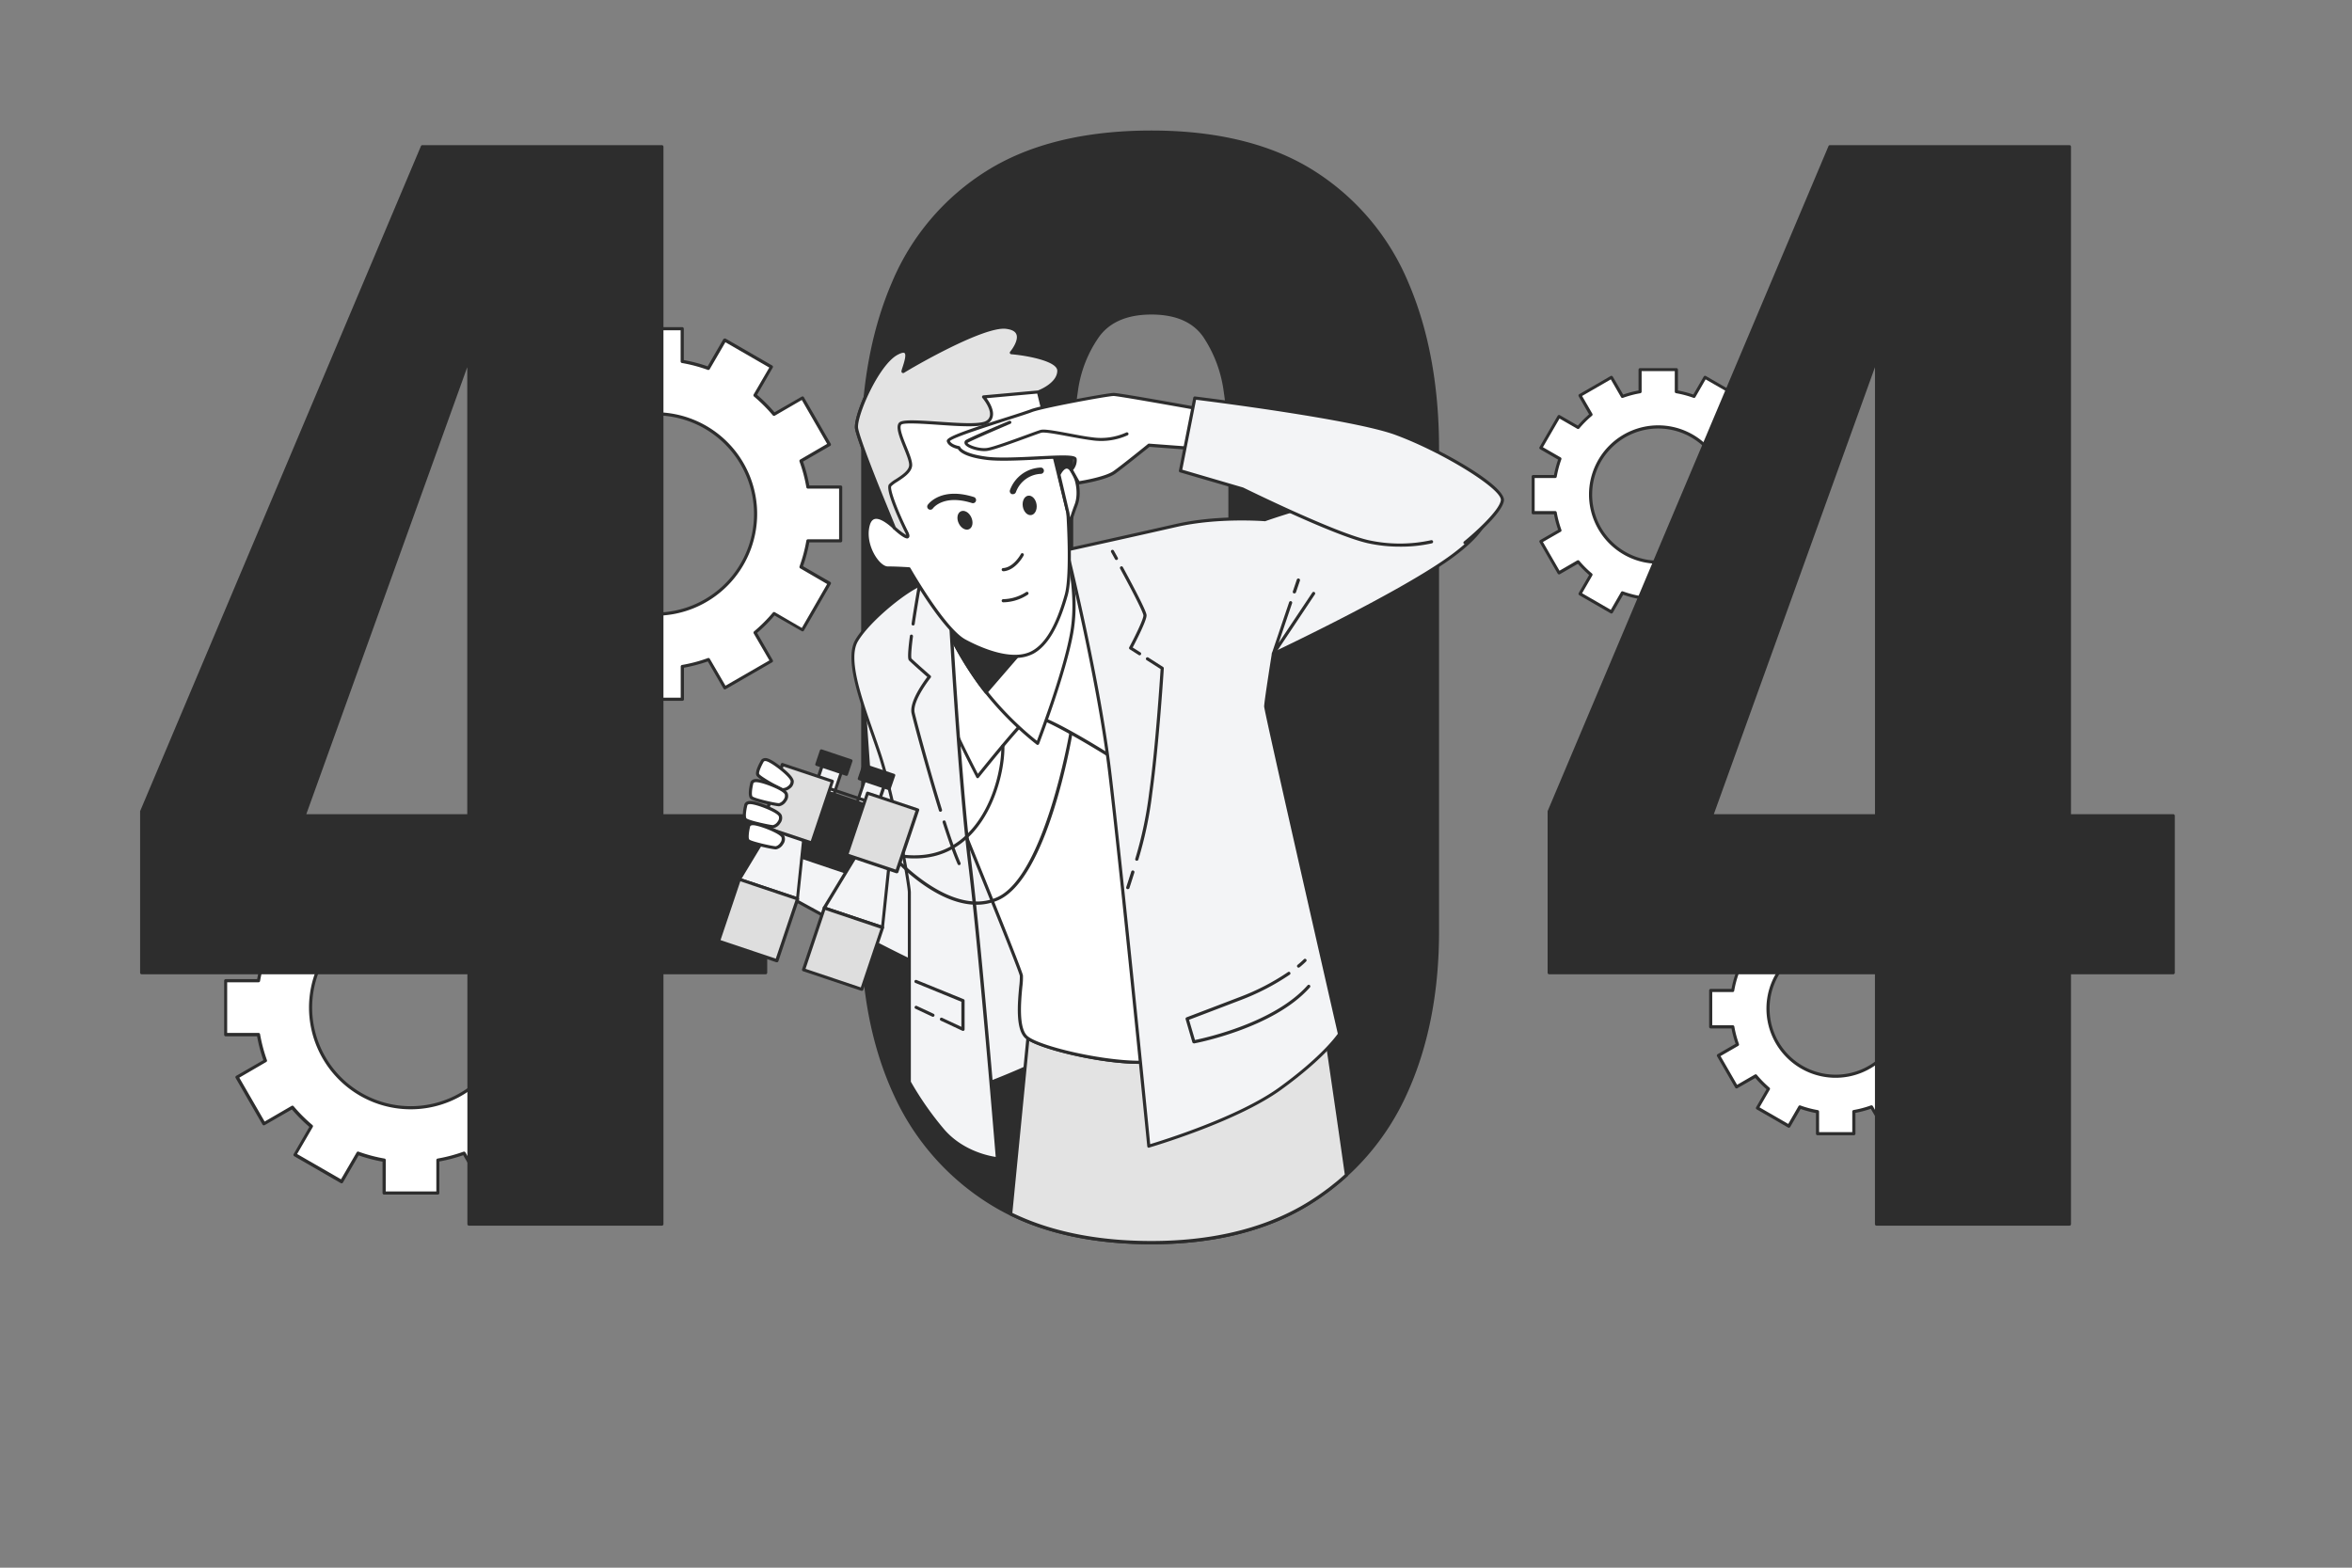 <svg xmlns="http://www.w3.org/2000/svg" viewBox="0 0 750 500" transform="matrix(1, 0, 0, 1, 0, 0)"><rect x="0" y="0" width="750" height="500" fill="#808080" stroke="none"/><g id="freepik--Gears--inject-423"><path d="M268.08,172.49V155.34H257.64a50.41,50.41,0,0,0-2.22-8.34l9-5.2L255.87,127l-9,5.22a50.21,50.21,0,0,0-6.1-6.1l5.22-9-14.85-8.57-5.21,9a48.52,48.52,0,0,0-8.34-2.22V104.84H200.4v10.44a49.42,49.42,0,0,0-8.34,2.21l-5.21-9L172,117l5.23,9a48.82,48.82,0,0,0-6.1,6.1l-9-5.22-8.57,14.85,9,5.21a49.42,49.42,0,0,0-2.21,8.34H149.89v17.14h10.45a49.42,49.42,0,0,0,2.21,8.34l-9,5.21,8.57,14.85,9.05-5.22a50,50,0,0,0,6.09,6.09l-5.21,9,14.84,8.58,5.22-9a48.93,48.93,0,0,0,8.34,2.21V223h17.14V212.58a49.45,49.45,0,0,0,8.34-2.22l5.21,9L246,210.81l-5.22-9a50.85,50.85,0,0,0,6.09-6.1l9,5.22L264.45,186l-9-5.21a49.42,49.42,0,0,0,2.21-8.34ZM209,195.87a31.95,31.95,0,1,1,31.94-31.94A31.94,31.94,0,0,1,209,195.87Z" style="fill:#fff"/><path d="M217.57,223.52H200.42a.5.5,0,0,1-.5-.5V213a50.05,50.05,0,0,1-7.61-2l-5,8.67a.51.51,0,0,1-.69.18l-14.84-8.57a.51.51,0,0,1-.19-.69l5-8.67a52.31,52.31,0,0,1-5.57-5.57l-8.68,5a.5.5,0,0,1-.38,0,.52.52,0,0,1-.3-.23l-8.57-14.85a.5.5,0,0,1,.18-.68l8.66-5a49.87,49.87,0,0,1-2-7.62h-10a.5.5,0,0,1-.5-.5V155.37a.5.5,0,0,1,.5-.5h10a50.18,50.18,0,0,1,2-7.62l-8.66-5a.51.51,0,0,1-.19-.68l8.58-14.85a.48.48,0,0,1,.3-.24.55.55,0,0,1,.38,0l8.68,5a50.33,50.33,0,0,1,5.56-5.56l-5-8.69a.53.53,0,0,1,0-.37.56.56,0,0,1,.23-.31L186.6,108a.51.51,0,0,1,.69.18l5,8.66a49.74,49.74,0,0,1,7.61-2v-10a.5.5,0,0,1,.5-.5h17.15a.51.51,0,0,1,.5.5v10a49.74,49.74,0,0,1,7.61,2l5-8.66A.48.48,0,0,1,231,108a.47.47,0,0,1,.38,0l14.85,8.57a.49.49,0,0,1,.18.68l-5,8.68a50.51,50.51,0,0,1,5.57,5.57l8.68-5a.55.55,0,0,1,.38-.05.48.48,0,0,1,.3.24l8.57,14.84a.51.51,0,0,1-.18.69l-8.66,5a49.74,49.74,0,0,1,2,7.61h10a.51.51,0,0,1,.5.5v17.15a.51.51,0,0,1-.5.5h-10a49.74,49.74,0,0,1-2,7.61l8.66,5a.48.48,0,0,1,.24.3.56.56,0,0,1-.05.38l-8.58,14.85a.49.49,0,0,1-.68.18l-8.68-5a51.3,51.3,0,0,1-5.56,5.57l5,8.68a.49.49,0,0,1-.18.68l-14.85,8.58a.56.56,0,0,1-.38.05.48.48,0,0,1-.3-.24l-5-8.66a50.94,50.94,0,0,1-7.61,2v10A.5.5,0,0,1,217.57,223.52Zm-16.65-1h16.15v-9.94a.51.51,0,0,1,.41-.5,47.52,47.52,0,0,0,8.26-2.19.5.5,0,0,1,.6.22l5,8.59,14-8.07-5-8.61a.52.52,0,0,1,.11-.64,49.86,49.86,0,0,0,6-6,.48.48,0,0,1,.63-.11l8.61,5,8.07-14-8.59-5a.49.49,0,0,1-.22-.6,49.63,49.63,0,0,0,2.19-8.26.49.49,0,0,1,.49-.41h9.94V155.84h-9.94a.5.5,0,0,1-.5-.41,48.31,48.31,0,0,0-2.19-8.25.51.51,0,0,1,.22-.61l8.59-5-8.07-14-8.61,5a.52.52,0,0,1-.64-.11,49.86,49.86,0,0,0-6-6,.49.49,0,0,1-.12-.63l5-8.6-14-8.08-5,8.6a.51.51,0,0,1-.61.22,47.41,47.41,0,0,0-8.25-2.19.5.5,0,0,1-.41-.5v-9.94H200.9v10a.49.49,0,0,1-.41.49,49.12,49.12,0,0,0-8.26,2.19.49.49,0,0,1-.6-.22l-5-8.59-14,8.08,5,8.61a.51.51,0,0,1-.11.63,49.23,49.23,0,0,0-6,6,.5.5,0,0,1-.63.11l-8.61-5-8.07,14,8.59,5a.5.5,0,0,1,.22.61,49.26,49.26,0,0,0-2.19,8.25.5.5,0,0,1-.49.42h-9.94V172h10a.5.5,0,0,1,.49.42,49.26,49.26,0,0,0,2.19,8.25.49.49,0,0,1-.22.6l-8.59,5,8.08,14,8.61-5a.5.5,0,0,1,.63.12,49.86,49.86,0,0,0,6,6,.51.51,0,0,1,.11.63l-5,8.61,14,8.07,5-8.59a.51.51,0,0,1,.61-.22,49.26,49.26,0,0,0,8.25,2.19.49.49,0,0,1,.41.49ZM209,196.38a32.45,32.45,0,1,1,32.44-32.45A32.48,32.48,0,0,1,209,196.38Zm0-63.9a31.45,31.45,0,1,0,31.44,31.45A31.49,31.49,0,0,0,209,132.48Z" style="fill:#2d2d2d"/><path d="M190.13,329.91V312.77H179.69a49.45,49.45,0,0,0-2.22-8.34l9-5.21-8.57-14.85-9,5.22a50.85,50.85,0,0,0-6.1-6.09l5.22-9-14.85-8.57-5.21,9a49.42,49.42,0,0,0-8.34-2.21V262.26H122.45V272.7a49.45,49.45,0,0,0-8.34,2.22l-5.21-9-14.85,8.57,5.23,9a50.21,50.21,0,0,0-6.1,6.1l-9-5.22-8.57,14.85,9,5.21a49.42,49.42,0,0,0-2.21,8.34H71.94v17.15H82.39a49.42,49.42,0,0,0,2.21,8.34l-9,5.21,8.57,14.85,9-5.23a49.42,49.42,0,0,0,6.09,6.1l-5.21,9,14.84,8.57,5.22-9a48.93,48.93,0,0,0,8.34,2.21v10.44h17.14V370a49.42,49.42,0,0,0,8.34-2.21l5.21,9L168,368.24l-5.22-9.05a49.42,49.42,0,0,0,6.09-6.1l9,5.22,8.57-14.84-9-5.22a48.93,48.93,0,0,0,2.21-8.34ZM131,353.3A31.95,31.95,0,1,1,163,321.35,31.94,31.94,0,0,1,131,353.3Z" style="fill:#fff"/><path d="M139.62,381H122.48a.5.5,0,0,1-.5-.5v-10a49.87,49.87,0,0,1-7.62-2l-5,8.66a.53.53,0,0,1-.31.24.52.52,0,0,1-.38-.06l-14.84-8.57a.5.5,0,0,1-.19-.68l5-8.68a50.33,50.33,0,0,1-5.56-5.56l-8.69,5a.5.5,0,0,1-.68-.19l-8.57-14.84a.46.46,0,0,1-.05-.38.52.52,0,0,1,.23-.31l8.66-5a49.74,49.74,0,0,1-2-7.61h-10a.5.5,0,0,1-.5-.5V312.79a.51.51,0,0,1,.5-.5H82a49.74,49.74,0,0,1,2-7.61l-8.66-5a.53.53,0,0,1-.24-.31.56.56,0,0,1,0-.38l8.58-14.85a.5.5,0,0,1,.68-.18l8.68,5a49.57,49.57,0,0,1,5.56-5.57l-5-8.68a.5.5,0,0,1,.18-.68l14.85-8.57a.51.51,0,0,1,.69.18l5,8.66a49.44,49.44,0,0,1,7.61-2v-10a.5.5,0,0,1,.5-.5H139.6a.51.51,0,0,1,.5.5v10a49.74,49.74,0,0,1,7.61,2l5-8.66a.53.53,0,0,1,.31-.24.57.57,0,0,1,.38.05L168.25,274a.5.5,0,0,1,.18.68l-5,8.68A51.3,51.3,0,0,1,169,289l8.68-5a.5.5,0,0,1,.38-.05.47.47,0,0,1,.3.23L186.92,299a.46.46,0,0,1,.05.38.44.44,0,0,1-.23.3l-8.66,5a49.87,49.87,0,0,1,2,7.62h10a.5.5,0,0,1,.5.5v17.14a.5.5,0,0,1-.5.5h-10a49.57,49.57,0,0,1-2,7.62l8.66,5a.5.5,0,0,1,.19.68l-8.58,14.85a.5.5,0,0,1-.68.19l-8.68-5a50.33,50.33,0,0,1-5.56,5.56l5,8.69a.5.5,0,0,1,.05.38.52.52,0,0,1-.23.3l-14.85,8.57a.51.51,0,0,1-.38.05.52.52,0,0,1-.31-.23l-5-8.66a49.74,49.74,0,0,1-7.61,2v10A.5.5,0,0,1,139.62,381ZM123,380h16.14V370a.5.5,0,0,1,.41-.49,49.37,49.37,0,0,0,8.26-2.19.5.5,0,0,1,.6.22l5,8.59,14-8.08-5-8.61a.51.51,0,0,1,.11-.63,49.23,49.23,0,0,0,6-6,.5.5,0,0,1,.63-.11l8.61,5,8.07-14-8.59-5a.5.5,0,0,1-.22-.61,49.26,49.26,0,0,0,2.19-8.25.5.5,0,0,1,.49-.42h9.94V313.27h-9.94a.51.51,0,0,1-.5-.42A49.26,49.26,0,0,0,177,304.6a.5.5,0,0,1,.22-.6l8.59-5-8.07-14-8.61,5a.52.52,0,0,1-.64-.11,48.46,48.46,0,0,0-6-6,.49.49,0,0,1-.12-.63l5-8.61-14-8.07-5,8.59a.5.5,0,0,1-.61.22,49,49,0,0,0-8.25-2.19.49.49,0,0,1-.41-.49v-9.94H123v9.94a.5.5,0,0,1-.41.5,49.12,49.12,0,0,0-8.26,2.19.5.5,0,0,1-.6-.22l-5-8.59-14,8.07,5,8.61a.52.52,0,0,1-.11.64,48.46,48.46,0,0,0-6,6,.48.48,0,0,1-.63.11l-8.61-5-8.07,14,8.59,5a.49.49,0,0,1,.22.6,49.37,49.37,0,0,0-2.19,8.26.49.49,0,0,1-.49.41H72.44v16.15h10a.49.49,0,0,1,.49.41,49.12,49.12,0,0,0,2.19,8.26.49.49,0,0,1-.22.6l-8.59,5,8.08,14,8.61-5a.51.51,0,0,1,.63.11,49.23,49.23,0,0,0,6,6,.5.5,0,0,1,.11.63l-5,8.61,14,8.07,5-8.6a.49.49,0,0,1,.61-.21,49.26,49.26,0,0,0,8.25,2.19.5.5,0,0,1,.42.49ZM131,353.8a32.45,32.45,0,1,1,32.44-32.45A32.48,32.48,0,0,1,131,353.8Zm0-63.89a31.45,31.45,0,1,0,31.44,31.44A31.48,31.48,0,0,0,131,289.91Z" style="fill:#2d2d2d"/><path d="M625.24,327.46V315.89h-7a33.06,33.06,0,0,0-1.49-5.63l6.09-3.52-5.79-10-6.1,3.52a33.32,33.32,0,0,0-4.12-4.11L610.3,290l-10-5.78-3.52,6.09a33.06,33.06,0,0,0-5.63-1.49v-7H579.56v7a32.84,32.84,0,0,0-5.63,1.5l-3.52-6.09-10,5.78,3.52,6.11a33.24,33.24,0,0,0-4.11,4.11l-6.11-3.52-5.78,10,6.09,3.51a33.33,33.33,0,0,0-1.5,5.63h-7v11.58h7a34,34,0,0,0,1.49,5.63l-6.09,3.51,5.79,10,6.11-3.53a33.32,33.32,0,0,0,4.11,4.12l-3.52,6.1,10,5.79,3.52-6.1a33.08,33.08,0,0,0,5.63,1.5v7.05h11.58v-7.05a33.33,33.33,0,0,0,5.63-1.5l3.51,6.09,10-5.79-3.53-6.1a33.4,33.4,0,0,0,4.12-4.12l6.1,3.52,5.79-10-6.1-3.52a33.08,33.08,0,0,0,1.5-5.63Zm-39.89,15.79a21.57,21.57,0,1,1,21.57-21.57A21.57,21.57,0,0,1,585.35,343.25Z" style="fill:#fff"/><path d="M591.15,362.08H579.57a.51.51,0,0,1-.5-.5V355a35.61,35.61,0,0,1-4.9-1.3l-3.31,5.73a.51.51,0,0,1-.69.18l-10-5.79a.44.44,0,0,1-.23-.3.46.46,0,0,1,.05-.38l3.31-5.74a33.71,33.71,0,0,1-3.58-3.59L554,347.08a.46.46,0,0,1-.38.05.5.5,0,0,1-.3-.23l-5.79-10a.5.5,0,0,1-.05-.38.52.52,0,0,1,.23-.3l5.73-3.31a33.89,33.89,0,0,1-1.3-4.9h-6.63a.5.5,0,0,1-.5-.5V315.9a.5.5,0,0,1,.5-.5h6.63a32.65,32.65,0,0,1,1.3-4.9l-5.73-3.31a.5.5,0,0,1-.19-.68l5.79-10a.5.5,0,0,1,.3-.23.5.5,0,0,1,.38.05l5.74,3.31a34.67,34.67,0,0,1,3.59-3.58L560,290.28a.5.5,0,0,1,.19-.68l10-5.79a.55.55,0,0,1,.38-.05.48.48,0,0,1,.3.24l3.31,5.73a34.26,34.26,0,0,1,4.9-1.31v-6.63a.5.5,0,0,1,.5-.5h11.58a.5.5,0,0,1,.5.5v6.63a34.38,34.38,0,0,1,4.91,1.3l3.3-5.73a.53.53,0,0,1,.31-.24.56.56,0,0,1,.38.05l10,5.79a.54.54,0,0,1,.24.3.5.5,0,0,1-.06.38L607.42,296A34.67,34.67,0,0,1,611,299.6l5.74-3.31a.49.49,0,0,1,.68.18l5.79,10a.49.49,0,0,1-.18.68l-5.73,3.31a33.1,33.1,0,0,1,1.3,4.91h6.63a.5.5,0,0,1,.5.5v11.57a.5.5,0,0,1-.5.5h-6.62a34.4,34.4,0,0,1-1.31,4.91l5.74,3.31a.47.47,0,0,1,.23.3.51.51,0,0,1,0,.38l-5.79,10a.5.5,0,0,1-.68.19L611,343.75a34.76,34.76,0,0,1-3.59,3.59l3.32,5.74a.51.51,0,0,1-.18.69l-10,5.78a.49.49,0,0,1-.68-.18l-3.31-5.73a33,33,0,0,1-4.9,1.3v6.64A.51.51,0,0,1,591.15,362.08Zm-11.08-1h10.58v-6.55a.5.5,0,0,1,.41-.5,32.21,32.21,0,0,0,5.54-1.47.51.51,0,0,1,.61.22l3.26,5.66,9.16-5.29-3.27-5.67a.51.51,0,0,1,.11-.64,32.28,32.28,0,0,0,4-4,.51.51,0,0,1,.64-.11l5.67,3.27,5.28-9.16-5.66-3.27a.5.5,0,0,1-.22-.6,32.47,32.47,0,0,0,1.48-5.54.5.5,0,0,1,.49-.42h6.54V316.39h-6.55a.5.5,0,0,1-.49-.42,32.45,32.45,0,0,0-1.47-5.54.49.49,0,0,1,.22-.6l5.66-3.27-5.29-9.16-5.67,3.27a.49.49,0,0,1-.64-.11,33,33,0,0,0-4-4.05.48.48,0,0,1-.11-.63l3.27-5.67-9.16-5.29-3.27,5.66a.5.5,0,0,1-.6.22,33.26,33.26,0,0,0-5.55-1.47.49.49,0,0,1-.41-.49v-6.55H580.05v6.55a.49.49,0,0,1-.41.49,33.16,33.16,0,0,0-5.54,1.48.51.51,0,0,1-.61-.22l-3.26-5.66-9.16,5.29,3.27,5.67a.49.49,0,0,1-.11.63,33,33,0,0,0-4.05,4.06.51.51,0,0,1-.63.11l-5.67-3.28-5.29,9.16,5.66,3.27a.51.51,0,0,1,.22.61A32.21,32.21,0,0,0,553,316a.49.49,0,0,1-.49.41H546V327h6.55a.49.49,0,0,1,.49.41,33.26,33.26,0,0,0,1.47,5.55.5.5,0,0,1-.21.6l-5.66,3.27,5.28,9.16,5.68-3.28a.5.5,0,0,1,.63.11,33.76,33.76,0,0,0,4,4.06.49.49,0,0,1,.12.63l-3.28,5.67,9.16,5.29,3.27-5.67a.5.5,0,0,1,.6-.22,32.58,32.58,0,0,0,5.55,1.48.49.49,0,0,1,.41.49Zm5.28-17.33a22.07,22.07,0,1,1,22.07-22.07A22.09,22.09,0,0,1,585.35,343.75Zm0-43.13a21.07,21.07,0,1,0,21.07,21.06A21.09,21.09,0,0,0,585.35,300.62Z" style="fill:#2d2d2d"/><path d="M568.67,163.51V151.94h-7a33.08,33.08,0,0,0-1.5-5.63l6.09-3.52-5.78-10-6.11,3.53a33.4,33.4,0,0,0-4.12-4.12l3.53-6.1-10-5.79-3.52,6.09a33.76,33.76,0,0,0-5.63-1.49v-7H523v7a33.08,33.08,0,0,0-5.63,1.5l-3.52-6.09-10,5.79,3.52,6.1a34,34,0,0,0-4.11,4.12l-6.1-3.53-5.79,10,6.09,3.52a34,34,0,0,0-1.49,5.63h-7.05v11.57h7.05a33.08,33.08,0,0,0,1.5,5.63l-6.09,3.52,5.79,10,6.1-3.52a34,34,0,0,0,4.12,4.11l-3.53,6.1,10,5.79,3.52-6.09a32.82,32.82,0,0,0,5.63,1.49v7h11.57v-7a33.08,33.08,0,0,0,5.63-1.5l3.52,6.09,10-5.78-3.52-6.11a34,34,0,0,0,4.11-4.12l6.1,3.53,5.79-10-6.09-3.52a32.82,32.82,0,0,0,1.49-5.63ZM528.78,179.3a21.57,21.57,0,1,1,21.56-21.56A21.56,21.56,0,0,1,528.78,179.3Z" style="fill:#fff"/><path d="M534.57,198.13H523a.5.5,0,0,1-.5-.5V191a34,34,0,0,1-4.91-1.3l-3.31,5.73a.49.49,0,0,1-.68.18l-10-5.78a.56.56,0,0,1-.23-.31.57.57,0,0,1,.05-.38l3.32-5.74a33.71,33.71,0,0,1-3.59-3.58l-5.74,3.31a.47.47,0,0,1-.38.05.48.48,0,0,1-.31-.23l-5.78-10a.51.51,0,0,1-.06-.38.53.53,0,0,1,.24-.31l5.73-3.3a32.78,32.78,0,0,1-1.3-4.91h-6.64a.5.5,0,0,1-.5-.5V152a.5.5,0,0,1,.5-.5h6.63a34,34,0,0,1,1.3-4.91l-5.73-3.31a.49.49,0,0,1-.18-.68l5.78-10a.51.51,0,0,1,.69-.18l5.74,3.32a33.71,33.71,0,0,1,3.58-3.59l-3.31-5.74a.51.51,0,0,1,.18-.69l10-5.78a.47.47,0,0,1,.38-.05.48.48,0,0,1,.31.23l3.31,5.73a32.34,32.34,0,0,1,4.9-1.3v-6.64a.5.5,0,0,1,.5-.5h11.57a.5.5,0,0,1,.5.5v6.63a34,34,0,0,1,4.91,1.3l3.31-5.73a.49.49,0,0,1,.68-.18l10,5.78a.56.56,0,0,1,.23.31.51.51,0,0,1-.05.38l-3.32,5.74a32.8,32.8,0,0,1,3.59,3.58l5.75-3.31a.5.5,0,0,1,.68.18l5.79,10a.52.52,0,0,1-.19.69l-5.73,3.31a34.26,34.26,0,0,1,1.31,4.9h6.63a.5.5,0,0,1,.5.5v11.58a.51.51,0,0,1-.5.5H562a34.24,34.24,0,0,1-1.3,4.9l5.73,3.31a.49.49,0,0,1,.18.68l-5.78,10a.52.52,0,0,1-.31.23.51.51,0,0,1-.38,0l-5.74-3.31a34.57,34.57,0,0,1-3.58,3.58l3.31,5.75a.46.46,0,0,1,.05.38.49.49,0,0,1-.23.3l-10,5.79a.56.56,0,0,1-.38,0,.53.53,0,0,1-.31-.24l-3.3-5.73a34.4,34.4,0,0,1-4.91,1.31v6.63A.5.5,0,0,1,534.57,198.13Zm-11.07-1h10.57v-6.55a.5.5,0,0,1,.42-.49,33.42,33.42,0,0,0,5.54-1.48.5.5,0,0,1,.6.22l3.27,5.66,9.16-5.29-3.28-5.67a.5.5,0,0,1,.11-.63,33.13,33.13,0,0,0,4.06-4.06.5.5,0,0,1,.63-.11l5.67,3.27,5.29-9.15-5.66-3.27a.5.5,0,0,1-.22-.61,32.45,32.45,0,0,0,1.47-5.54.49.49,0,0,1,.49-.41h6.55V152.44h-6.55a.49.49,0,0,1-.49-.41,32.58,32.58,0,0,0-1.48-5.55.5.5,0,0,1,.22-.6l5.66-3.27-5.29-9.16-5.67,3.28a.5.5,0,0,1-.63-.11,33.13,33.13,0,0,0-4.06-4.06.5.5,0,0,1-.11-.63l3.27-5.67L543.88,121l-3.26,5.66a.5.5,0,0,1-.61.22,33.4,33.4,0,0,0-5.54-1.47.5.5,0,0,1-.42-.49v-6.55H523.48v6.55a.51.51,0,0,1-.41.5,32.32,32.32,0,0,0-5.55,1.47.5.5,0,0,1-.6-.22L513.65,121l-9.16,5.29,3.28,5.67a.5.5,0,0,1-.11.63,33.13,33.13,0,0,0-4.06,4.06.49.49,0,0,1-.63.11l-5.67-3.27L492,142.63l5.66,3.26a.5.5,0,0,1,.22.61,33.14,33.14,0,0,0-1.47,5.54.5.5,0,0,1-.49.42h-6.55V163h6.55a.5.5,0,0,1,.49.42A33.42,33.42,0,0,0,497.9,169a.5.5,0,0,1-.22.6L492,172.86l5.29,9.16,5.67-3.28a.5.5,0,0,1,.63.11,33.13,33.13,0,0,0,4.06,4.06.5.5,0,0,1,.11.63l-3.27,5.67,9.16,5.29,3.26-5.66a.5.5,0,0,1,.61-.22,33.4,33.4,0,0,0,5.54,1.47.5.5,0,0,1,.42.49Zm5.28-17.33a22.07,22.07,0,1,1,22.06-22.06A22.09,22.09,0,0,1,528.78,179.8Zm0-43.13a21.07,21.07,0,1,0,21.06,21.07A21.09,21.09,0,0,0,528.78,136.67Z" style="fill:#2d2d2d"/></g><g id="freepik--number-2--inject-423"><path d="M598.38,390.42V310.24H494V258.9L583.53,46.79h76.36V260.18H693v50.06H659.89v80.18ZM545.77,260.18h52.61V114.24Z" style="fill:#2d2d2d"/><path d="M659.89,390.92H598.38a.5.5,0,0,1-.5-.5V310.74H494a.5.5,0,0,1-.5-.5V258.9a.43.43,0,0,1,0-.19L583.07,46.59a.51.51,0,0,1,.46-.3h76.36a.5.5,0,0,1,.5.5V259.68H693a.5.5,0,0,1,.5.5v50.06a.5.5,0,0,1-.5.5H660.39v79.68A.5.5,0,0,1,659.89,390.92Zm-61-1h60.51V310.24a.5.5,0,0,1,.5-.5h32.59V260.68H659.89a.51.51,0,0,1-.5-.5V47.29H583.86L494.52,259v50.74H598.38a.5.5,0,0,1,.5.5Zm-.5-129.24H545.77a.5.5,0,0,1-.41-.22.51.51,0,0,1-.06-.45l52.61-145.94a.49.49,0,0,1,.55-.32.5.5,0,0,1,.42.49V260.18A.51.51,0,0,1,598.38,260.68Zm-51.89-1h51.39V117.1Z" style="fill:#2d2d2d"/></g><g id="freepik--number-1--inject-423"><path d="M149.54,390.42V310.24H45.18V258.9L134.69,46.79h76.37V260.18h33.09v50.06H211.06v80.18ZM96.94,260.18h52.6V114.24Z" style="fill:#2d2d2d"/><path d="M211.06,390.92H149.54a.51.51,0,0,1-.5-.5V310.74H45.18a.51.51,0,0,1-.5-.5V258.9a.65.65,0,0,1,0-.19L134.23,46.59a.51.51,0,0,1,.46-.3h76.37a.5.5,0,0,1,.5.5V259.68h32.59a.5.5,0,0,1,.5.5v50.06a.51.51,0,0,1-.5.5H211.56v79.68A.51.51,0,0,1,211.06,390.92Zm-61-1h60.52V310.24a.5.5,0,0,1,.5-.5h32.59V260.68H211.06a.5.5,0,0,1-.5-.5V47.29H135L45.68,259v50.74H149.54a.5.5,0,0,1,.5.5Zm-.5-129.24H96.94a.49.49,0,0,1-.41-.22.48.48,0,0,1-.06-.45l52.6-145.94a.51.51,0,0,1,.56-.32.49.49,0,0,1,.41.49V260.18A.5.5,0,0,1,149.54,260.68Zm-51.89-1H149V117.1Z" style="fill:#2d2d2d"/></g><g id="freepik--Character--inject-423"><path d="M367.17,396.35q-31,0-51.33-12.72a79.1,79.1,0,0,1-30.54-35q-10.19-22.28-10.19-51.55v-154q0-30.12,9.76-52.82A76.2,76.2,0,0,1,315,54.85q20.37-12.74,52.18-12.73,31.4,0,51.55,12.73a76.64,76.64,0,0,1,29.91,35.42q9.75,22.7,9.75,52.82v154q0,29.28-10.18,51.55a79.16,79.16,0,0,1-30.54,35Q397.29,396.35,367.17,396.35Zm0-57.69q11.46,0,16.55-7.21a41.61,41.61,0,0,0,6.79-17.18,111.72,111.72,0,0,0,1.69-18.46V144.36a135.16,135.16,0,0,0-1.48-19.51,41.22,41.22,0,0,0-6.58-17.61q-5.08-7.41-17-7.42T350,107.24a39.58,39.58,0,0,0-6.79,17.61,135.16,135.16,0,0,0-1.48,19.51V295.81a109.67,109.67,0,0,0,1.7,18.46,38.25,38.25,0,0,0,7.21,17.18Q356.14,338.67,367.17,338.66Z" style="fill:#2d2d2d"/><path d="M367.17,396.85c-20.64,0-38-4.3-51.59-12.8a80,80,0,0,1-30.74-35.21c-6.78-14.85-10.23-32.26-10.23-51.76v-154c0-20.06,3.3-37.9,9.8-53a77.07,77.07,0,0,1,30.32-35.65c13.59-8.49,31.24-12.8,52.44-12.8,20.93,0,38.36,4.31,51.81,12.81a77.36,77.36,0,0,1,30.1,35.64c6.51,15.13,9.8,33,9.8,53v154c0,19.5-3.44,36.91-10.22,51.76a80,80,0,0,1-30.74,35.21C404.33,392.55,387.25,396.85,367.17,396.85Zm0-354.23c-21,0-38.48,4.26-51.91,12.65a76,76,0,0,0-29.93,35.2c-6.45,15-9.72,32.69-9.72,52.62v154c0,19.36,3.41,36.63,10.14,51.34a79,79,0,0,0,30.36,34.78c13.43,8.4,30.61,12.65,51.06,12.65,19.9,0,36.79-4.25,50.22-12.65a79,79,0,0,0,30.36-34.78c6.72-14.71,10.13-32,10.13-51.34v-154c0-19.91-3.27-37.62-9.71-52.62a76.46,76.46,0,0,0-29.72-35.2C405.16,46.88,387.91,42.62,367.17,42.62Zm0,296.54c-7.49,0-13.19-2.49-16.94-7.41a39.07,39.07,0,0,1-7.31-17.4,111.25,111.25,0,0,1-1.7-18.54V144.36a135.66,135.66,0,0,1,1.49-19.59A40.16,40.16,0,0,1,349.59,107c3.61-5.06,9.53-7.63,17.58-7.63s13.9,2.57,17.38,7.64a41.85,41.85,0,0,1,6.66,17.81,136.72,136.72,0,0,1,1.49,19.59V295.81a112,112,0,0,1-1.7,18.54,42.17,42.17,0,0,1-6.87,17.39C380.65,336.66,375,339.16,367.17,339.16Zm0-238.84c-7.71,0-13.35,2.42-16.77,7.21a39.16,39.16,0,0,0-6.7,17.39,135,135,0,0,0-1.48,19.44V295.81a110.31,110.31,0,0,0,1.69,18.37,38,38,0,0,0,7.11,17c3.56,4.66,9,7,16.15,7,7.44,0,12.86-2.36,16.14-7a41,41,0,0,0,6.7-17,111.07,111.07,0,0,0,1.69-18.37V144.36a136,136,0,0,0-1.48-19.44,40.94,40.94,0,0,0-6.49-17.4C380.45,102.74,374.88,100.32,367.17,100.32Z" style="fill:#2d2d2d"/><path d="M275.15,218.79l3.72,53.51-23.2-10.83L249.79,285s49.8,27.83,54.75,26.91-7.42-109.19-7.42-109.19Z" style="fill:#f3f4f6"/><path d="M304.32,312.4c-6.3,0-49.75-24.18-54.77-27a.48.48,0,0,1-.24-.55l5.87-23.51a.5.5,0,0,1,.7-.33l22.43,10.46-3.65-52.66a.48.48,0,0,1,.2-.44l22-16.08a.5.5,0,0,1,.5-.06.52.52,0,0,1,.29.41c0,.27,3.12,27.38,5.57,54.25,5,54.81,2.51,55.28,1.45,55.48Zm-53.95-27.67c20,11.15,50.63,27.31,54.08,26.66,3.05-2.21-3.08-66.91-7.73-107.78L275.67,219l3.7,53.23a.5.5,0,0,1-.22.45.52.52,0,0,1-.5,0L256,262.18Z" style="fill:#2d2d2d"/><path d="M308.59,347.87s26.71-9.18,37.15-17.94-44.25-114.79-44.25-114.79S302.33,312.4,308.59,347.87Z" style="fill:#f3f4f6"/><path d="M308.59,348.38a.59.59,0,0,1-.26-.07.5.5,0,0,1-.23-.35c-6.2-35.11-7.1-131.84-7.11-132.81a.5.5,0,0,1,.38-.49.5.5,0,0,1,.57.26c2.24,4.34,54.74,106.47,44.12,115.39-10.39,8.72-37,17.95-37.31,18A.45.45,0,0,1,308.59,348.38ZM302,217.25c.16,14.34,1.38,97.4,7,130,3.88-1.37,27-9.75,36.43-17.67C353.55,322.71,317.73,247.94,302,217.25Z" style="fill:#2d2d2d"/><path d="M420.41,313.62l-3.09.46a3,3,0,0,1,0,.46c-.24,4-21.7,14.54-36.86,20.26-3.31,2.56-7.75,3.86-13.33,3.86H367c-11.69,1.13-34.17-4-39.25-7.5l-5.48,56h0c.88.44,1.78.85,2.69,1.26q17.81,7.89,42.18,7.9,28.14,0,47.76-11.1l.28-.16c.83-.48,1.64-1,2.45-1.46s1.91-1.23,2.84-1.87l.85-.59,1.94-1.4.9-.69c.64-.49,1.27-1,1.88-1.49l.76-.62c.85-.71,1.69-1.43,2.5-2.18h0C425.84,350,420.41,313.62,420.41,313.62Z" style="fill:#e3e3e3"/><path d="M367.17,396.85c-16.23,0-30.49-2.67-42.39-7.94q-1.36-.62-2.7-1.26a.51.51,0,0,1-.23-.23.45.45,0,0,1-.05-.28l5.48-56a.49.49,0,0,1,.28-.41.5.5,0,0,1,.49,0c5,3.4,27.35,8.54,38.93,7.42h.16c5.46,0,9.84-1.27,13.05-3.76l.13-.07c16.39-6.18,36.34-16.4,36.54-19.82a3,3,0,0,0,0-.36.5.5,0,0,1,.42-.56l3.09-.46a.51.51,0,0,1,.57.42c0,.36,5.47,36.66,8.92,61.17a.49.49,0,0,1-.09.37l-.1.09c-.72.67-1.55,1.38-2.49,2.17l-.76.62c-.62.51-1.25,1-1.89,1.51l-.91.69c-.64.47-1.29.94-1.95,1.4l-.28.2-.57.4c-1.05.71-2,1.33-2.87,1.88s-1.63,1-2.46,1.47l-.28.16C402.07,393.1,385.93,396.85,367.17,396.85Zm-44.35-10c.78.37,1.57.74,2.37,1.09,11.77,5.22,25.89,7.86,42,7.86,18.58,0,34.56-3.71,47.51-11l.28-.16c.82-.47,1.63-.95,2.43-1.45s1.8-1.15,2.83-1.85l.56-.39.28-.2c.65-.46,1.3-.92,1.93-1.4l.9-.67c.63-.49,1.25-1,1.87-1.49l.75-.61c.85-.72,1.6-1.37,2.29-2-3.23-22.93-8.15-56-8.81-60.4l-2.13.32v.06c-.28,4.75-24.67,16-37.11,20.67-3.4,2.6-8,3.92-13.58,3.92h-.1c-11.64,1.11-32.68-3.69-38.88-7.16Zm-.53.29h0Z" style="fill:#2d2d2d"/><path d="M300.65,248.55S325.39,309,325.7,311.18s-2.45,15.89,1.53,19.55,30.55,9.78,41.85,7.64,48-18.64,48.28-23.83S381,207.91,376.42,195.69s-23.22-16.5-35.75-15.28-42.77,9.17-48.27,16.81S300.65,248.55,300.65,248.55Z" style="fill:#fff"/><path d="M363.32,339.32c-12.89,0-32.83-4.89-36.43-8.22-3.14-2.9-2.36-11.37-1.89-16.43a23.59,23.59,0,0,0,.2-3.42c-.27-1.78-18.15-45.73-25-62.51,0,0,0,0,0,0-.57-1.8-13.76-44-8.18-51.77,5.81-8.08,37-15.88,48.63-17,12.18-1.19,31.49,2.86,36.26,15.59,3.94,10.49,41.3,113.61,41,119.06-.34,5.79-37.81,22.23-48.68,24.29A32,32,0,0,1,363.32,339.32Zm-62.2-90.94c2.57,6.29,24.77,60.59,25.07,62.73a22.23,22.23,0,0,1-.19,3.65c-.43,4.56-1.21,13,1.57,15.61,4,3.69,30.44,9.59,41.42,7.51,12.39-2.34,47.6-18.81,47.87-23.37.29-4.91-35.76-104.9-40.91-118.64-4.59-12.24-23.37-16.12-35.23-15-12.9,1.26-42.68,9.32-47.92,16.6S300.76,247.25,301.12,248.38Z" style="fill:#2d2d2d"/><path d="M302.78,192.33s-3,27.8-1.22,33.61,10.17,21.77,10.17,21.77,14-17.5,16.72-19.33,28.11,14.36,28.11,14.36.91-17.41-2.75-31.77-10.09-29.95-12.22-32.7-2.14,7.34-10.09,14.06S302.78,192.33,302.78,192.33Z" style="fill:#fff"/><path d="M311.73,248.21h0a.52.52,0,0,1-.4-.27c-.34-.65-8.38-16.07-10.2-21.85s1.07-32.68,1.2-33.82a.48.48,0,0,1,.22-.36.55.55,0,0,1,.43-.06c.2.07,20.6,6.56,28.24.1,4.34-3.67,6.24-8.32,7.49-11.39.82-2,1.28-3.12,2.12-3.24A1.39,1.39,0,0,1,342,178c2.3,3,8.74,18.87,12.31,32.87,3.64,14.27,2.78,31.75,2.77,31.93a.53.53,0,0,1-.27.42.5.5,0,0,1-.5,0c-12.33-7.87-26-15.39-27.56-14.36C326.6,230.21,316.94,242,312.12,248A.48.48,0,0,1,311.73,248.21ZM303.22,193c-.43,4.08-2.81,27.63-1.18,32.8,1.58,5,8.18,17.9,9.78,21,2.52-3.14,13.83-17.15,16.35-18.83,2.74-1.83,22.35,10.35,27.92,13.88.12-3.68.38-18.44-2.77-30.76-3.77-14.79-10.13-29.93-12.13-32.51-.19-.24-.29-.27-.29-.27a9.45,9.45,0,0,0-1.3,2.63c-1.22,3-3.25,7.94-7.77,11.77C324.43,199,306.73,194.05,303.22,193Z" style="fill:#2d2d2d"/><path d="M300.53,197.17a108.27,108.27,0,0,0,11.54,20.45,100.65,100.65,0,0,0,18.8,19.46s8.58-22.1,10.89-35.29-1.65-26.39-1.65-26.39-1.65,19.79-8.58,23.75S300.53,197.17,300.53,197.17Z" style="fill:#fff"/><path d="M330.87,237.58a.54.54,0,0,1-.3-.1,101.93,101.93,0,0,1-18.91-19.57,109.91,109.91,0,0,1-11.6-20.56.5.5,0,0,1,.59-.66c.24.05,24,5.84,30.63,2s8.31-23.16,8.33-23.36a.49.49,0,0,1,.44-.45.5.5,0,0,1,.54.35c0,.13,4,13.46,1.66,26.61S331.42,237,331.34,237.26a.49.49,0,0,1-.33.3Zm-29.5-39.7a113.69,113.69,0,0,0,11.11,19.45,100.13,100.13,0,0,0,18.17,18.94c1.4-3.7,8.56-22.81,10.61-34.57,1.66-9.44,0-19-1-23.48-.74,5.66-3,18.2-8.52,21.36C325.48,203.19,306,199,301.37,197.88Z" style="fill:#2d2d2d"/><path d="M318.64,200.26a140.56,140.56,0,0,1-18.11-3.09,108.27,108.27,0,0,0,11.54,20.45c.77,1.08,1.56,2.12,2.37,3.15L328.08,205Z" style="fill:#2d2d2d"/><path d="M314.44,221.27h0a.54.54,0,0,1-.38-.19c-.94-1.19-1.7-2.2-2.39-3.17a109.91,109.91,0,0,1-11.6-20.56.5.5,0,0,1,.59-.66,140.63,140.63,0,0,0,18,3.07.48.48,0,0,1,.18.05l9.45,4.72a.51.51,0,0,1,.15.78l-13.64,15.78A.53.53,0,0,1,314.44,221.27Zm-13.07-23.39a113,113,0,0,0,11.11,19.45c.58.83,1.22,1.68,2,2.65l12.82-14.84-8.78-4.39A138.54,138.54,0,0,1,301.37,197.88Z" style="fill:#2d2d2d"/><path d="M340.11,175.4s10,40.15,13.7,70.4,12.52,119.76,12.52,119.76,27.5-7.94,41.86-18.33,18.94-17.41,18.94-17.41-23.52-103-23.52-104.49,2.44-16.81,2.44-16.81S447.6,189,463.49,177.05s11.92-18.33,4.28-21.38-31.47.3-44.61,4-19.86,6.11-19.86,6.11-14.66-1.22-28.11,1.83S340.11,175.4,340.11,175.4Z" style="fill:#f3f4f6"/><path d="M366.33,366.06a.57.57,0,0,1-.28-.08.51.51,0,0,1-.21-.37c-.09-.89-8.91-89.86-12.53-119.75s-13.59-69.94-13.69-70.34a.51.51,0,0,1,.38-.61c.22,0,21.8-4.8,35.08-7.82,12.76-2.89,26.77-2,28.15-1.85.9-.32,7.66-2.7,19.8-6.08,13.16-3.68,37.21-7,44.92-4,4.17,1.67,6.57,4.06,6.95,6.93.56,4.22-3.18,9.38-11.11,15.32-15.12,11.34-53.86,29.79-57.29,31.41-.85,5.34-2.39,15.31-2.39,16.47.13,1.74,15.44,69,23.51,104.38a.47.47,0,0,1-.07.38c-.19.29-4.79,7.22-19.07,17.55s-41.73,18.32-42,18.4A.32.32,0,0,1,366.33,366.06ZM340.71,175.78c1.17,4.72,10.19,41.84,13.59,70C357.77,274.35,366,357,366.77,364.91c4-1.21,28.15-8.69,41.13-18.08s17.89-16,18.7-17.12c-2.64-11.52-23.49-102.85-23.49-104.38s2.35-16.26,2.45-16.89a.48.48,0,0,1,.28-.37c.41-.2,41.69-19.67,57.35-31.42,7.62-5.71,11.22-10.55,10.72-14.39-.34-2.52-2.46-4.58-6.33-6.13-7.52-3-31.25.35-44.28,4s-19.76,6.07-19.83,6.1a.71.71,0,0,1-.21,0c-.14,0-14.75-1.18-28,1.82C363.14,170.83,344,175.05,340.71,175.78Z" style="fill:#2d2d2d"/><path d="M361.21,278.12l-1.6,4.95" style="fill:#fff"/><path d="M359.61,283.57l-.15,0a.49.49,0,0,1-.32-.63c.58-1.79,1.11-3.43,1.59-4.95a.5.5,0,0,1,1,.3c-.49,1.53-1,3.16-1.6,5A.5.5,0,0,1,359.61,283.57Z" style="fill:#2d2d2d"/><path d="M362.48,274.52l-.14,0a.5.5,0,0,1-.33-.62,123.76,123.76,0,0,0,4.44-21.12c2-14.28,3.46-36.57,3.64-39.39l-4.44-2.83a.5.5,0,1,1,.54-.84l4.69,3a.52.52,0,0,1,.23.46c0,.24-1.57,24.53-3.67,39.75A123.69,123.69,0,0,1,363,274.17.5.5,0,0,1,362.48,274.52Z" style="fill:#2d2d2d"/><path d="M363.39,209a.47.47,0,0,1-.27-.08l-2.86-1.82a.5.5,0,0,1-.17-.66c1.82-3.39,4.52-8.9,4.52-10.15,0-.3-.54-2.27-7.43-14.93a.5.5,0,1,1,.88-.48c7.55,13.88,7.55,15,7.55,15.41,0,1.73-3.44,8.35-4.42,10.22l2.47,1.57a.5.5,0,0,1,.15.69A.48.48,0,0,1,363.39,209Z" style="fill:#2d2d2d"/><path d="M354.72,175.86l1.25,2.25" style="fill:#fff"/><path d="M356,178.61a.5.5,0,0,1-.44-.25c-.76-1.39-1.25-2.26-1.25-2.26a.51.51,0,0,1,.19-.68.5.5,0,0,1,.68.2s.49.87,1.25,2.25a.49.49,0,0,1-.19.68A.53.53,0,0,1,356,178.61Z" style="fill:#2d2d2d"/><path d="M380.69,332.76a.5.5,0,0,1-.48-.36l-2.14-7.33a.5.5,0,0,1,.31-.61s2.45-.92,16.8-6.41a73.93,73.93,0,0,0,15.51-8,.5.5,0,1,1,.57.82A76,76,0,0,1,395.54,319c-11.28,4.32-15.21,5.81-16.38,6.25l1.89,6.45c3.39-.69,25.41-5.57,35.93-17.47a.5.5,0,0,1,.71,0,.5.5,0,0,1,0,.7c-11.59,13.12-36.69,17.84-37,17.88Z" style="fill:#2d2d2d"/><path d="M416.13,306.29a23.21,23.21,0,0,1-2.05,1.83" style="fill:#fff"/><path d="M414.08,308.62a.48.48,0,0,1-.38-.18.5.5,0,0,1,.07-.71,23.92,23.92,0,0,0,2-1.78.5.5,0,0,1,.73.69,27.3,27.3,0,0,1-2.1,1.87A.54.54,0,0,1,414.08,308.62Z" style="fill:#2d2d2d"/><path d="M406.05,209a.44.44,0,0,1-.22-.05.5.5,0,0,1-.25-.61l5.48-16.22a.5.5,0,1,1,.94.32l-4.26,12.63L418.47,189a.49.49,0,0,1,.69-.14.5.5,0,0,1,.14.69L406.47,208.8A.52.52,0,0,1,406.05,209Z" style="fill:#2d2d2d"/><line x1="414" y1="185" x2="412.73" y2="188.75" style="fill:#fff"/><path d="M412.73,189.25a.45.45,0,0,1-.16,0,.5.5,0,0,1-.31-.63l1.26-3.75a.5.5,0,1,1,1,.32l-1.27,3.75A.51.51,0,0,1,412.73,189.25Z" style="fill:#2d2d2d"/><path d="M302.78,192.33s3.06,55.61,6.42,82.8,8.86,94.41,8.86,94.41-10.69-.92-17.72-9.48a97.86,97.86,0,0,1-10.39-15V284.6c0-2.45-4.89-30.25-9.47-44s-11.3-29.63-7.33-36.36,16.5-16.8,21.08-18S302.48,186.22,302.78,192.33Z" style="fill:#f3f4f6"/><path d="M318.06,370h0c-.45,0-11-1-18.07-9.65a99.19,99.19,0,0,1-10.44-15.05.53.53,0,0,1-.06-.24V284.6c0-2.56-5-30.41-9.44-43.84-.72-2.15-1.49-4.35-2.26-6.57-4.18-12-8.5-24.33-5-30.2,4-6.76,16.53-17,21.38-18.25,2.82-.76,5-.55,6.64.6s2.4,3.13,2.54,6h0c0,.56,3.1,55.9,6.42,82.77s8.8,93.75,8.86,94.42a.49.49,0,0,1-.15.4A.51.51,0,0,1,318.06,370ZM290.45,345a100.28,100.28,0,0,0,10.28,14.78c5.87,7.14,14.47,8.87,16.78,9.21-.56-6.83-5.66-68.28-8.81-93.77-3.32-26.9-6.38-82.28-6.42-82.83h0c-.12-2.51-.84-4.26-2.13-5.2s-3.28-1.12-5.79-.45c-4.24,1.13-16.74,11-20.78,17.8-3.23,5.47,1,17.62,5.11,29.36.77,2.22,1.55,4.43,2.26,6.58,4.51,13.51,9.5,41.57,9.5,44.16Z" style="fill:#2d2d2d"/><path d="M301.07,262.17c1.73,5.39,3.4,10.19,4.77,13.26" style="fill:#fff"/><path d="M305.84,275.93a.51.51,0,0,1-.46-.29c-1.25-2.82-2.86-7.31-4.79-13.32a.51.51,0,0,1,.33-.63.49.49,0,0,1,.62.32c1.92,6,3.52,10.43,4.76,13.22a.51.51,0,0,1-.26.66A.45.45,0,0,1,305.84,275.93Z" style="fill:#2d2d2d"/><path d="M299.89,258.91a.5.5,0,0,1-.48-.35c-4-12.94-8.1-28.26-8.72-31-.85-3.69,3.75-10,5-11.66-1.15-1-4.74-4.17-5.78-5.21-.28-.28-.7-.71.23-7.86a.5.5,0,0,1,.56-.43.51.51,0,0,1,.43.56c-.77,5.89-.55,6.9-.47,7.07,1.16,1.15,6,5.39,6.05,5.43a.5.5,0,0,1,.06.69c-.06.07-5.95,7.49-5.1,11.18.63,2.71,4.71,18,8.71,30.92a.5.5,0,0,1-.33.62A.39.39,0,0,1,299.89,258.91Z" style="fill:#2d2d2d"/><path d="M293.92,182.55s-1.61,8.76-2.75,16.45" style="fill:#fff"/><path d="M291.17,199.5h-.07a.51.51,0,0,1-.42-.57c1.13-7.61,2.74-16.38,2.75-16.47a.5.5,0,0,1,.58-.4.51.51,0,0,1,.41.58c0,.09-1.63,8.84-2.75,16.44A.51.51,0,0,1,291.17,199.5Z" style="fill:#2d2d2d"/><line x1="297.49" y1="323.8" x2="292.09" y2="321.26" style="fill:#fff"/><path d="M297.49,324.3a.54.54,0,0,1-.21-.05l-5.4-2.54a.5.5,0,0,1,.42-.9l5.41,2.54a.5.5,0,0,1,.24.66A.52.52,0,0,1,297.49,324.3Z" style="fill:#2d2d2d"/><path d="M307.06,328.79a.54.54,0,0,1-.21-.05L300,325.53a.5.5,0,0,1-.24-.67.49.49,0,0,1,.66-.24l6.14,2.88v-8l-14.66-6a.5.5,0,0,1,.38-.93l15,6.11a.5.5,0,0,1,.31.46v9.17a.5.5,0,0,1-.23.42A.53.53,0,0,1,307.06,328.79Z" style="fill:#2d2d2d"/><path d="M280,155.57l5.22,12.79s-6.79-7.05-8.36-.78,3.14,13.58,6.27,13.58,6.79.26,6.79.26,11,19.32,17.75,23,15.93,6.79,21.68,3.65,8.88-11.75,10.7-18.28.53-26.11.53-26.11L331.14,125s6.52-2.35,6.52-6.79-15.14-5.74-15.14-5.74,6-7-1.57-8.1-32.12,13.58-32.9,14.1,4.18-9.14-2.09-5.74-13.58,20.1-12.79,24S280,155.57,280,155.57Z" style="fill:#fff"/><path d="M323.65,209.84c-6.14,0-13-3.25-16.25-5-6.51-3.51-16.49-20.62-17.82-22.94-.9-.06-3.89-.24-6.49-.24-1.24,0-2.7-1-4-2.62-2.13-2.73-3.81-7.37-2.75-11.58.4-1.61,1.18-2.58,2.3-2.88,1.71-.45,3.83.84,5.26,2l-4.41-10.79h0c-.24-.61-6-15-6.81-18.89s6.4-21,13-24.56c1.6-.87,2.7-1,3.37-.45,1.1.91.48,3.16-.32,5.57l0,.06C293.48,114.7,314,102.92,321,103.9c2.18.3,3.54,1.12,4.05,2.44.76,2-.74,4.51-1.61,5.73,3.52.38,14.7,1.91,14.7,6.16,0,4.1-4.93,6.47-6.44,7.09l9.3,38.22c.07.89,1.3,19.83-.53,26.37-2.8,10-6.38,16.09-10.94,18.58A12.26,12.26,0,0,1,323.65,209.84ZM279.4,165.48a1.68,1.68,0,0,0-.5.07c-.75.2-1.28.92-1.59,2.15-1,3.89.59,8.19,2.57,10.72,1.09,1.4,2.29,2.24,3.21,2.24,3.12,0,6.79.26,6.83.26a.5.5,0,0,1,.39.25c.11.19,11,19.24,17.56,22.79,4.22,2.27,14.74,7.18,21.2,3.65,4.31-2.35,7.73-8.23,10.46-18,1.79-6.37.52-25.75.51-25.94l-9.39-38.56a.5.5,0,0,1,.32-.59c.06,0,6.19-2.29,6.19-6.32,0-2.9-9-4.76-14.68-5.25a.5.5,0,0,1-.34-.82c.78-.92,2.67-3.7,2-5.47-.36-1-1.45-1.56-3.25-1.8-7.12-1-30.69,12.77-32.55,14a.63.63,0,0,1-.65,0c-.36-.27-.25-.59.14-1.78s1.3-3.94.63-4.5c-.11-.09-.6-.33-2.25.57-6.1,3.3-13.24,20-12.54,23.48.76,3.83,6.7,18.56,6.76,18.71l5.22,12.79a.5.5,0,0,1-.82.54C283.89,167.75,281.28,165.48,279.4,165.48Z" style="fill:#2d2d2d"/><path d="M322.52,112.49s6-7-1.57-8.1-32.12,13.58-32.9,14.1,4.18-9.14-2.09-5.74-13.58,20.1-12.79,24,6.79,18.8,6.79,18.8l5.22,12.79s6,5.49,3.92,1.31-6.27-13.58-5.23-14.88,6.27-3.4,6.53-6.27-5-11.23-3.39-13.32,23.76,1.83,27.68-.52-1.05-8.09-1.05-8.09l17.5-1.57s6.52-2.35,6.52-6.79S322.52,112.49,322.52,112.49Z" style="fill:#e3e3e3"/><path d="M289.31,171.74c-.54,0-1.71-.49-4.47-3a.44.44,0,0,1-.12-.18l-5.23-12.79c-.24-.61-6-15-6.81-18.89s6.4-21,13-24.56c1.6-.87,2.7-1,3.37-.45,1.1.91.48,3.16-.32,5.57l0,.06C293.48,114.7,314,102.92,321,103.9c2.18.3,3.54,1.12,4.05,2.44.76,2-.74,4.51-1.61,5.73,3.52.38,14.7,1.91,14.7,6.16,0,4.74-6.58,7.16-6.86,7.26l-.12,0L314.6,127c.87,1.2,2.38,3.61,2,5.7a3.34,3.34,0,0,1-1.7,2.41c-2.18,1.31-9.12.83-15.83.37-4.69-.32-11.12-.76-11.7,0-.72,1,.62,4.28,1.7,6.95,1,2.44,1.91,4.75,1.79,6.11-.2,2.18-2.71,3.81-4.73,5.12a10.35,10.35,0,0,0-1.91,1.42c-.57.83,1.94,7.67,5.28,14.35.44.86.76,1.72.2,2.14A.63.63,0,0,1,289.31,171.74Zm-3.71-3.67a20.43,20.43,0,0,0,3.37,2.57,5.94,5.94,0,0,0-.32-.75c-.28-.55-6.71-13.48-5.17-15.42a10.38,10.38,0,0,1,2.15-1.63c1.74-1.12,4.12-2.67,4.27-4.37.11-1.12-.82-3.42-1.72-5.65-1.35-3.35-2.63-6.51-1.57-7.92.87-1.16,5.12-.92,12.57-.42,6.25.43,13.34.92,15.25-.23a2.36,2.36,0,0,0,1.23-1.71c.38-2.38-2.37-5.6-2.4-5.63a.5.5,0,0,1-.08-.51.48.48,0,0,1,.42-.31L331,124.53c.63-.24,6.14-2.48,6.14-6.3,0-2.9-9-4.76-14.68-5.25a.5.5,0,0,1-.34-.82c.78-.92,2.67-3.7,2-5.47-.36-1-1.45-1.56-3.25-1.8-7.12-1-30.69,12.77-32.55,14a.63.63,0,0,1-.65,0c-.36-.27-.25-.59.14-1.78s1.3-3.94.63-4.5c-.11-.09-.6-.33-2.25.57-6.1,3.3-13.24,20-12.54,23.48.76,3.83,6.7,18.56,6.76,18.71Zm45.54-43h0Z" style="fill:#2d2d2d"/><path d="M325.91,177s-2.35,4.44-6,4.7" style="fill:#fff"/><path d="M319.91,182.18a.5.5,0,0,1,0-1c3.33-.24,5.58-4.39,5.6-4.43a.5.5,0,1,1,.88.46c-.1.2-2.52,4.69-6.41,5Z" style="fill:#2d2d2d"/><path d="M309.72,165c.73,1.57.42,3.26-.69,3.78s-2.6-.34-3.33-1.91-.42-3.26.69-3.78S309,163.4,309.72,165Z" style="fill:#2d2d2d"/><ellipse cx="328.34" cy="161.2" rx="2.22" ry="3.13" transform="translate(-21.27 53.64) rotate(-9.05)" style="fill:#2d2d2d"/><path d="M319.91,191.6a14.29,14.29,0,0,0,7.57-2.35" style="fill:#fff"/><path d="M319.91,192.1a.5.5,0,0,1-.5-.5.5.5,0,0,1,.5-.5,13.88,13.88,0,0,0,7.27-2.25.51.51,0,0,1,.7.1.5.5,0,0,1-.1.7A14.67,14.67,0,0,1,319.91,192.1Z" style="fill:#2d2d2d"/><path d="M296.67,162.57a1,1,0,0,1-.58-.18,1,1,0,0,1-.24-1.39c.17-.24,4.2-5.79,14.7-2.47a1,1,0,0,1-.61,1.91c-9-2.85-12.32,1.53-12.46,1.71A1,1,0,0,1,296.67,162.57Z" style="fill:#2d2d2d"/><path d="M323,157.61a.92.92,0,0,1-.29,0,1,1,0,0,1-.67-1.25,10.88,10.88,0,0,1,9.76-7.23,1,1,0,1,1,.15,2,8.88,8.88,0,0,0-8,5.83A1,1,0,0,1,323,157.61Z" style="fill:#2d2d2d"/><path d="M337.66,151.39s1.83-4.18,3.92-1.57,2.87,7.84,1.57,11.23-2.09,6.27-2.09,6.27l-.52-3.66Z" style="fill:#fff"/><path d="M341.06,167.82h0a.52.52,0,0,1-.47-.43l-.52-3.66-2.86-12.23a.42.42,0,0,1,0-.31c.11-.25,1.13-2.5,2.71-2.71a2.25,2.25,0,0,1,2.05,1c2.25,2.82,3,8.18,1.64,11.72-1.28,3.33-2.06,6.19-2.07,6.22A.5.5,0,0,1,341.06,167.82Zm-2.87-16.37,2.83,12.1.21,1.46c.36-1.12.85-2.58,1.45-4.14,1.23-3.19.53-8.21-1.49-10.73-.39-.49-.78-.72-1.14-.67C339.25,149.58,338.48,150.84,338.19,151.45Z" style="fill:#2d2d2d"/><path d="M385.71,131S357,125.8,355.16,125.8s-23.24,3.92-26.37,5.22-26.9,8.1-26.38,9.67,3.4,2.08,3.4,2.08.52,2.35,8.88,3.4,27.93-1.57,28.2.26a4.55,4.55,0,0,1-1.31,3.39l2.35,4.18s8.62-1.3,11.49-3.39,11-8.62,11-8.62l17.49,1.31Z" style="fill:#fff"/><path d="M343.93,154.5a.5.5,0,0,1-.44-.25l-2.35-4.18a.5.5,0,0,1,.09-.6,4.18,4.18,0,0,0,1.17-2.89c-.84-.56-6.8-.26-11.6,0-5.72.28-12.2.6-16.18.1-7-.87-8.72-2.68-9.16-3.45-.8-.18-3-.81-3.52-2.37a.67.67,0,0,1,.05-.54c.63-1.24,6.79-3.37,19.52-7.4,3.31-1.05,6.17-2,7.08-2.34,3.12-1.3,24.64-5.26,26.57-5.26s29.46,5,30.64,5.23a.5.5,0,0,1,.4.57l-1.83,12.27a.49.49,0,0,1-.53.42l-17.29-1.29c-1.14.92-8.21,6.6-10.84,8.51-2.93,2.14-11.35,3.43-11.71,3.49Zm-1.74-4.61,2,3.56c1.62-.26,8.51-1.48,10.93-3.25,2.83-2,10.87-8.53,10.95-8.6a.51.51,0,0,1,.35-.11l17,1.27,1.69-11.33c-10-1.82-28.59-5.13-30-5.13-1.9,0-23.11,3.91-26.18,5.19-1,.39-3.7,1.26-7.17,2.36-6.2,2-17.64,5.59-18.86,6.82.47,1,2.26,1.49,2.95,1.61a.53.53,0,0,1,.4.39h0s.77,2,8.45,3c3.89.49,10.32.17,16-.11,9.39-.47,12.44-.51,12.63.8A4.76,4.76,0,0,1,342.19,149.89Z" style="fill:#2d2d2d"/><path d="M322,134.68s-11.75,5-13.58,6,3.39,3.13,6.53,2.61,15.14-5.23,17-5.75,10.18,1.57,16.19,2.35a20,20,0,0,0,11.23-1.56" style="fill:#fff"/><path d="M313.9,143.88c-2.58,0-5.87-1.16-6.3-2.36a1,1,0,0,1,.57-1.27c1.83-1.05,13.15-5.83,13.63-6a.5.5,0,0,1,.66.27.51.51,0,0,1-.27.65c-.12.05-11.74,5-13.52,6a.47.47,0,0,0-.14.1c.15.57,3.71,2,6.33,1.58,2.07-.34,8.35-2.64,12.5-4.16,2.13-.78,3.81-1.39,4.42-1.57,1.18-.33,4.18.19,9,1.08,2.52.47,5.12,1,7.41,1.26a19.45,19.45,0,0,0,10.94-1.52.5.5,0,0,1,.67.22.49.49,0,0,1-.22.67A20.5,20.5,0,0,1,348,140.4c-2.31-.3-4.93-.79-7.47-1.26-3.69-.69-7.5-1.4-8.51-1.11-.58.17-2.25.78-4.35,1.55-4.44,1.62-10.52,3.85-12.68,4.21A6.72,6.72,0,0,1,313.9,143.88Z" style="fill:#2d2d2d"/><path d="M456.46,172.78a46.86,46.86,0,0,1-20.16,0c-11-2.45-40-16.81-40-16.81l-19.86-5.8L381,127s50.11,6.11,64.16,11.3,34.52,17.11,33.91,21.39-11.91,13.44-11.91,13.44" style="fill:#f3f4f6"/><path d="M446.38,174.35a47,47,0,0,1-10.19-1.09c-10.93-2.43-38.95-16.25-40.14-16.84l-19.77-5.77a.51.51,0,0,1-.35-.58l4.58-23.22a.5.5,0,0,1,.55-.4c.5.06,50.33,6.18,64.27,11.33,13.7,5.06,34.92,17.15,34.24,21.93-.63,4.42-11.63,13.38-12.1,13.76a.5.5,0,0,1-.63-.78c3.1-2.51,11.26-9.77,11.74-13.12.5-3.52-18.34-15.21-33.59-20.85-13.13-4.85-58.5-10.59-63.59-11.22L377,149.81l19.42,5.68c.37.18,29.17,14.39,40,16.8a46.74,46.74,0,0,0,19.93,0,.5.5,0,0,1,.25,1A44.84,44.84,0,0,1,446.38,174.35Z" style="fill:#2d2d2d"/><path d="M311.38,288.56c-13.57,0-26.74-14.88-27.39-15.63a.5.5,0,1,1,.75-.65c.18.2,18.32,20.7,33.31,13.85s22.81-51.65,22.89-52.1a.51.51,0,0,1,.58-.41.51.51,0,0,1,.41.58c-.32,1.86-7.89,45.73-23.46,52.84A16.81,16.81,0,0,1,311.38,288.56Z" style="fill:#2d2d2d"/><path d="M291.57,273.79c-18.09,0-31.59-16.59-31.73-16.77a.5.5,0,0,1,.08-.7.49.49,0,0,1,.7.08c.15.18,14.62,18,33.47,16.28,19.27-1.72,25.38-24.57,25.2-34.73a.51.51,0,0,1,.49-.51.53.53,0,0,1,.51.49c.18,10.46-6.14,34-26.11,35.75C293.3,273.76,292.43,273.79,291.57,273.79Z" style="fill:#2d2d2d"/><rect x="257.5" y="243.5" width="6.48" height="30.38" transform="translate(95.96 -69.57) rotate(18.57)" style="fill:#f3f4f6"/><path d="M259,274.62a.45.45,0,0,1-.16,0l-6.14-2.06a.48.48,0,0,1-.29-.25.53.53,0,0,1,0-.39L262,243.1a.51.51,0,0,1,.63-.32l6.14,2.07a.48.48,0,0,1,.29.25.5.5,0,0,1,0,.38l-9.68,28.8A.51.51,0,0,1,259,274.62Zm-5.51-2.88,5.19,1.74L268,245.63l-5.19-1.74Z" style="fill:#2d2d2d"/><rect x="260.9" y="241" width="10.05" height="4.47" transform="translate(91.31 -72.03) rotate(18.57)" style="fill:#2d2d2d"/><path d="M270,247.45l-.16,0-9.53-3.2A.49.49,0,0,1,260,244a.5.5,0,0,1,0-.38l1.42-4.24A.51.51,0,0,1,262,239l9.52,3.2a.48.48,0,0,1,.29.25.5.5,0,0,1,0,.38l-1.42,4.24A.5.5,0,0,1,270,247.45Zm-8.89-4,8.58,2.88,1.1-3.28-8.58-2.89Z" style="fill:#2d2d2d"/><rect x="271.05" y="248.05" width="6.48" height="30.38" transform="translate(98.12 -73.65) rotate(18.57)" style="fill:#f3f4f6"/><path d="M272.52,279.17a.45.45,0,0,1-.16,0l-6.14-2.06a.48.48,0,0,1-.29-.25.46.46,0,0,1,0-.38l9.67-28.8a.48.48,0,0,1,.25-.29.46.46,0,0,1,.38,0l6.14,2.06a.49.49,0,0,1,.32.63L273,278.83A.49.49,0,0,1,272.52,279.17ZM267,276.29l5.2,1.75,9.35-27.85-5.19-1.75Z" style="fill:#2d2d2d"/><rect x="274.45" y="245.55" width="10.05" height="4.47" transform="translate(93.46 -76.11) rotate(18.57)" style="fill:#2d2d2d"/><path d="M283.53,252l-.16,0-9.52-3.2a.48.48,0,0,1-.29-.25.5.5,0,0,1,0-.38L275,243.9a.55.55,0,0,1,.26-.28.5.5,0,0,1,.38,0l9.53,3.2a.49.49,0,0,1,.28.25.5.5,0,0,1,0,.38L284,251.66A.5.5,0,0,1,283.53,252Zm-8.89-4,8.58,2.89,1.1-3.29-8.58-2.88Z" style="fill:#2d2d2d"/><rect x="255.77" y="252.7" width="21" height="23.23" transform="matrix(0.95, 0.32, -0.32, 0.95, 98.04, -71.04)" style="fill:#2d2d2d"/><path d="M272.52,279.17a.45.45,0,0,1-.16,0l-19.9-6.68a.55.55,0,0,1-.29-.25.53.53,0,0,1,0-.39l7.4-22a.51.51,0,0,1,.25-.29.5.5,0,0,1,.38,0l19.91,6.68a.51.51,0,0,1,.31.64l-7.4,22A.49.49,0,0,1,272.52,279.17Zm-19.27-7.5,19,6.37L279.29,257l-19-6.37Z" style="fill:#2d2d2d"/><polygon points="254.32 286.69 235.75 280.45 245.59 264.2 256.28 267.79 254.32 286.69" style="fill:#f3f4f6"/><path d="M254.32,287.19l-.16,0-18.57-6.24a.51.51,0,0,1-.31-.3.5.5,0,0,1,0-.43l9.85-16.26a.49.49,0,0,1,.58-.21l10.69,3.59a.5.5,0,0,1,.34.53l-2,18.89a.49.49,0,0,1-.23.37A.45.45,0,0,1,254.32,287.19Zm-17.82-7L253.89,286l1.86-17.88-9.93-3.34Z" style="fill:#2d2d2d"/><rect x="231.93" y="283.03" width="19.59" height="20.79" transform="translate(106.03 -61.7) rotate(18.57)" style="fill:#dedede"/><path d="M247.7,306.9a.41.41,0,0,1-.16,0L229,300.63a.5.5,0,0,1-.31-.63l6.62-19.71a.49.49,0,0,1,.25-.28.5.5,0,0,1,.38,0l18.57,6.24a.5.5,0,0,1,.31.63l-6.62,19.71a.46.46,0,0,1-.25.28A.43.43,0,0,1,247.7,306.9Zm-17.94-7.06,17.62,5.92L253.69,287l-17.62-5.92Z" style="fill:#2d2d2d"/><rect x="245.76" y="245.98" width="16.82" height="20.79" transform="translate(94.88 -67.6) rotate(18.57)" style="fill:#dedede"/><path d="M258.84,269.4l-.16,0-16-5.36a.51.51,0,0,1-.29-.25.5.5,0,0,1,0-.38L249,243.68a.5.5,0,0,1,.63-.31l15.94,5.35a.55.55,0,0,1,.29.25.53.53,0,0,1,0,.39l-6.62,19.7A.5.5,0,0,1,258.84,269.4Zm-15.31-6.17,15,5,6.3-18.76-15-5Z" style="fill:#2d2d2d"/><polygon points="281.42 295.8 262.85 289.56 272.7 273.31 283.39 276.9 281.42 295.8" style="fill:#f3f4f6"/><path d="M281.42,296.3a.45.45,0,0,1-.16,0L262.69,290a.51.51,0,0,1-.31-.3.5.5,0,0,1,.05-.43l9.84-16.25a.51.51,0,0,1,.59-.22l10.69,3.6a.48.48,0,0,1,.33.52l-2,18.9a.51.51,0,0,1-.23.37A.5.5,0,0,1,281.42,296.3Zm-17.82-7L281,295.12l1.86-17.87-9.93-3.34Z" style="fill:#2d2d2d"/><rect x="259.03" y="292.14" width="19.59" height="20.79" transform="translate(110.35 -69.86) rotate(18.57)" style="fill:#dedede"/><path d="M274.8,316l-.16,0-18.57-6.24a.5.5,0,0,1-.31-.63l6.62-19.71a.48.48,0,0,1,.25-.29.46.46,0,0,1,.38,0l18.57,6.23a.52.52,0,0,1,.32.64l-6.62,19.7a.53.53,0,0,1-.26.29A.42.42,0,0,1,274.8,316ZM256.87,309l17.62,5.92,6.3-18.76-17.62-5.92Z" style="fill:#2d2d2d"/><rect x="272.87" y="255.08" width="16.82" height="20.79" transform="translate(99.19 -75.76) rotate(18.57)" style="fill:#dedede"/><path d="M285.94,278.51a.45.45,0,0,1-.16,0l-15.94-5.36a.48.48,0,0,1-.29-.25.5.5,0,0,1,0-.38l6.62-19.7a.5.5,0,0,1,.63-.32l16,5.36a.51.51,0,0,1,.29.25.5.5,0,0,1,0,.38l-6.62,19.71A.49.49,0,0,1,285.94,278.51Zm-15.31-6.17,15,5,6.31-18.75-15-5Z" style="fill:#2d2d2d"/><path d="M243.2,242.53s-2.16,3.56-1.52,4.58,6.87,4.45,7.76,4.71,3.31-1,3.18-2.68-5-5.21-6.49-6.1S243.84,242,243.2,242.53Z" style="fill:#fff"/><path d="M249.7,252.35a1.75,1.75,0,0,1-.4,0c-1-.27-7.32-3.76-8.05-4.93s1-4.21,1.53-5.1a.47.47,0,0,1,.11-.13c1-.76,2-.39,3.49.46.82.48,6.58,4.35,6.74,6.51a2.74,2.74,0,0,1-1.17,2.3A4,4,0,0,1,249.7,252.35Zm-6.12-9.48c-1,1.73-1.73,3.58-1.48,4,.54.87,6.59,4.24,7.48,4.5a2.68,2.68,0,0,0,1.74-.7,1.88,1.88,0,0,0,.8-1.46c-.09-1.23-4.21-4.53-6.24-5.71C244.36,242.58,243.89,242.65,243.58,242.87Z" style="fill:#2d2d2d"/><path d="M239.78,249.57s-1.05,4-.14,4.83,7.86,2.28,8.79,2.26,2.87-1.93,2.27-3.47-6.26-3.57-8-4S240.24,248.9,239.78,249.57Z" style="fill:#fff"/><path d="M248.42,257.16c-1,0-8.08-1.48-9.11-2.39s-.28-4.31,0-5.33a1.11,1.11,0,0,1,.07-.16c.69-1,1.84-.95,3.48-.56.92.22,7.55,2.27,8.33,4.29a2.73,2.73,0,0,1-.45,2.54,3.43,3.43,0,0,1-2.28,1.61Zm-8.18-7.37c-.5,2-.63,3.92-.27,4.23.76.67,7.53,2.18,8.45,2.14a2.62,2.62,0,0,0,1.47-1.17,1.86,1.86,0,0,0,.35-1.62c-.45-1.16-5.35-3.13-7.63-3.67C240.9,249.29,240.47,249.49,240.24,249.79Z" style="fill:#2d2d2d"/><path d="M237.87,256.57s-1.05,4-.14,4.83,7.86,2.28,8.79,2.26,2.87-1.93,2.27-3.47-6.25-3.57-8-4S238.33,255.9,237.87,256.57Z" style="fill:#fff"/><path d="M246.51,264.16c-1,0-8.08-1.48-9.11-2.39s-.28-4.31,0-5.33a.6.6,0,0,1,.08-.16c.68-1,1.83-.95,3.47-.56.92.22,7.55,2.27,8.33,4.29a2.73,2.73,0,0,1-.45,2.54,3.43,3.43,0,0,1-2.28,1.61Zm-8.18-7.37c-.5,2-.63,3.92-.27,4.23.76.67,7.47,2.14,8.44,2.14h0A2.59,2.59,0,0,0,248,262a1.86,1.86,0,0,0,.35-1.62c-.45-1.16-5.35-3.13-7.63-3.67C239,256.29,238.56,256.49,238.33,256.79Z" style="fill:#2d2d2d"/><path d="M238.76,263.31s-1,4-.14,4.83,7.86,2.28,8.79,2.27,2.87-1.93,2.28-3.48-6.26-3.56-8-4S239.22,262.64,238.76,263.31Z" style="fill:#fff"/><path d="M247.4,270.91c-1,0-8.08-1.49-9.11-2.39s-.28-4.31,0-5.33a.48.48,0,0,1,.08-.16c.68-1,1.83-.95,3.47-.56.92.22,7.55,2.26,8.33,4.28a2.75,2.75,0,0,1-.45,2.55,3.43,3.43,0,0,1-2.28,1.61Zm-8.18-7.38c-.5,2-.62,3.93-.27,4.24.76.66,7.48,2.14,8.44,2.14h0a2.59,2.59,0,0,0,1.47-1.17,1.88,1.88,0,0,0,.35-1.63c-.45-1.15-5.35-3.12-7.63-3.67C239.88,263,239.45,263.23,239.22,263.53Z" style="fill:#2d2d2d"/></g></svg>